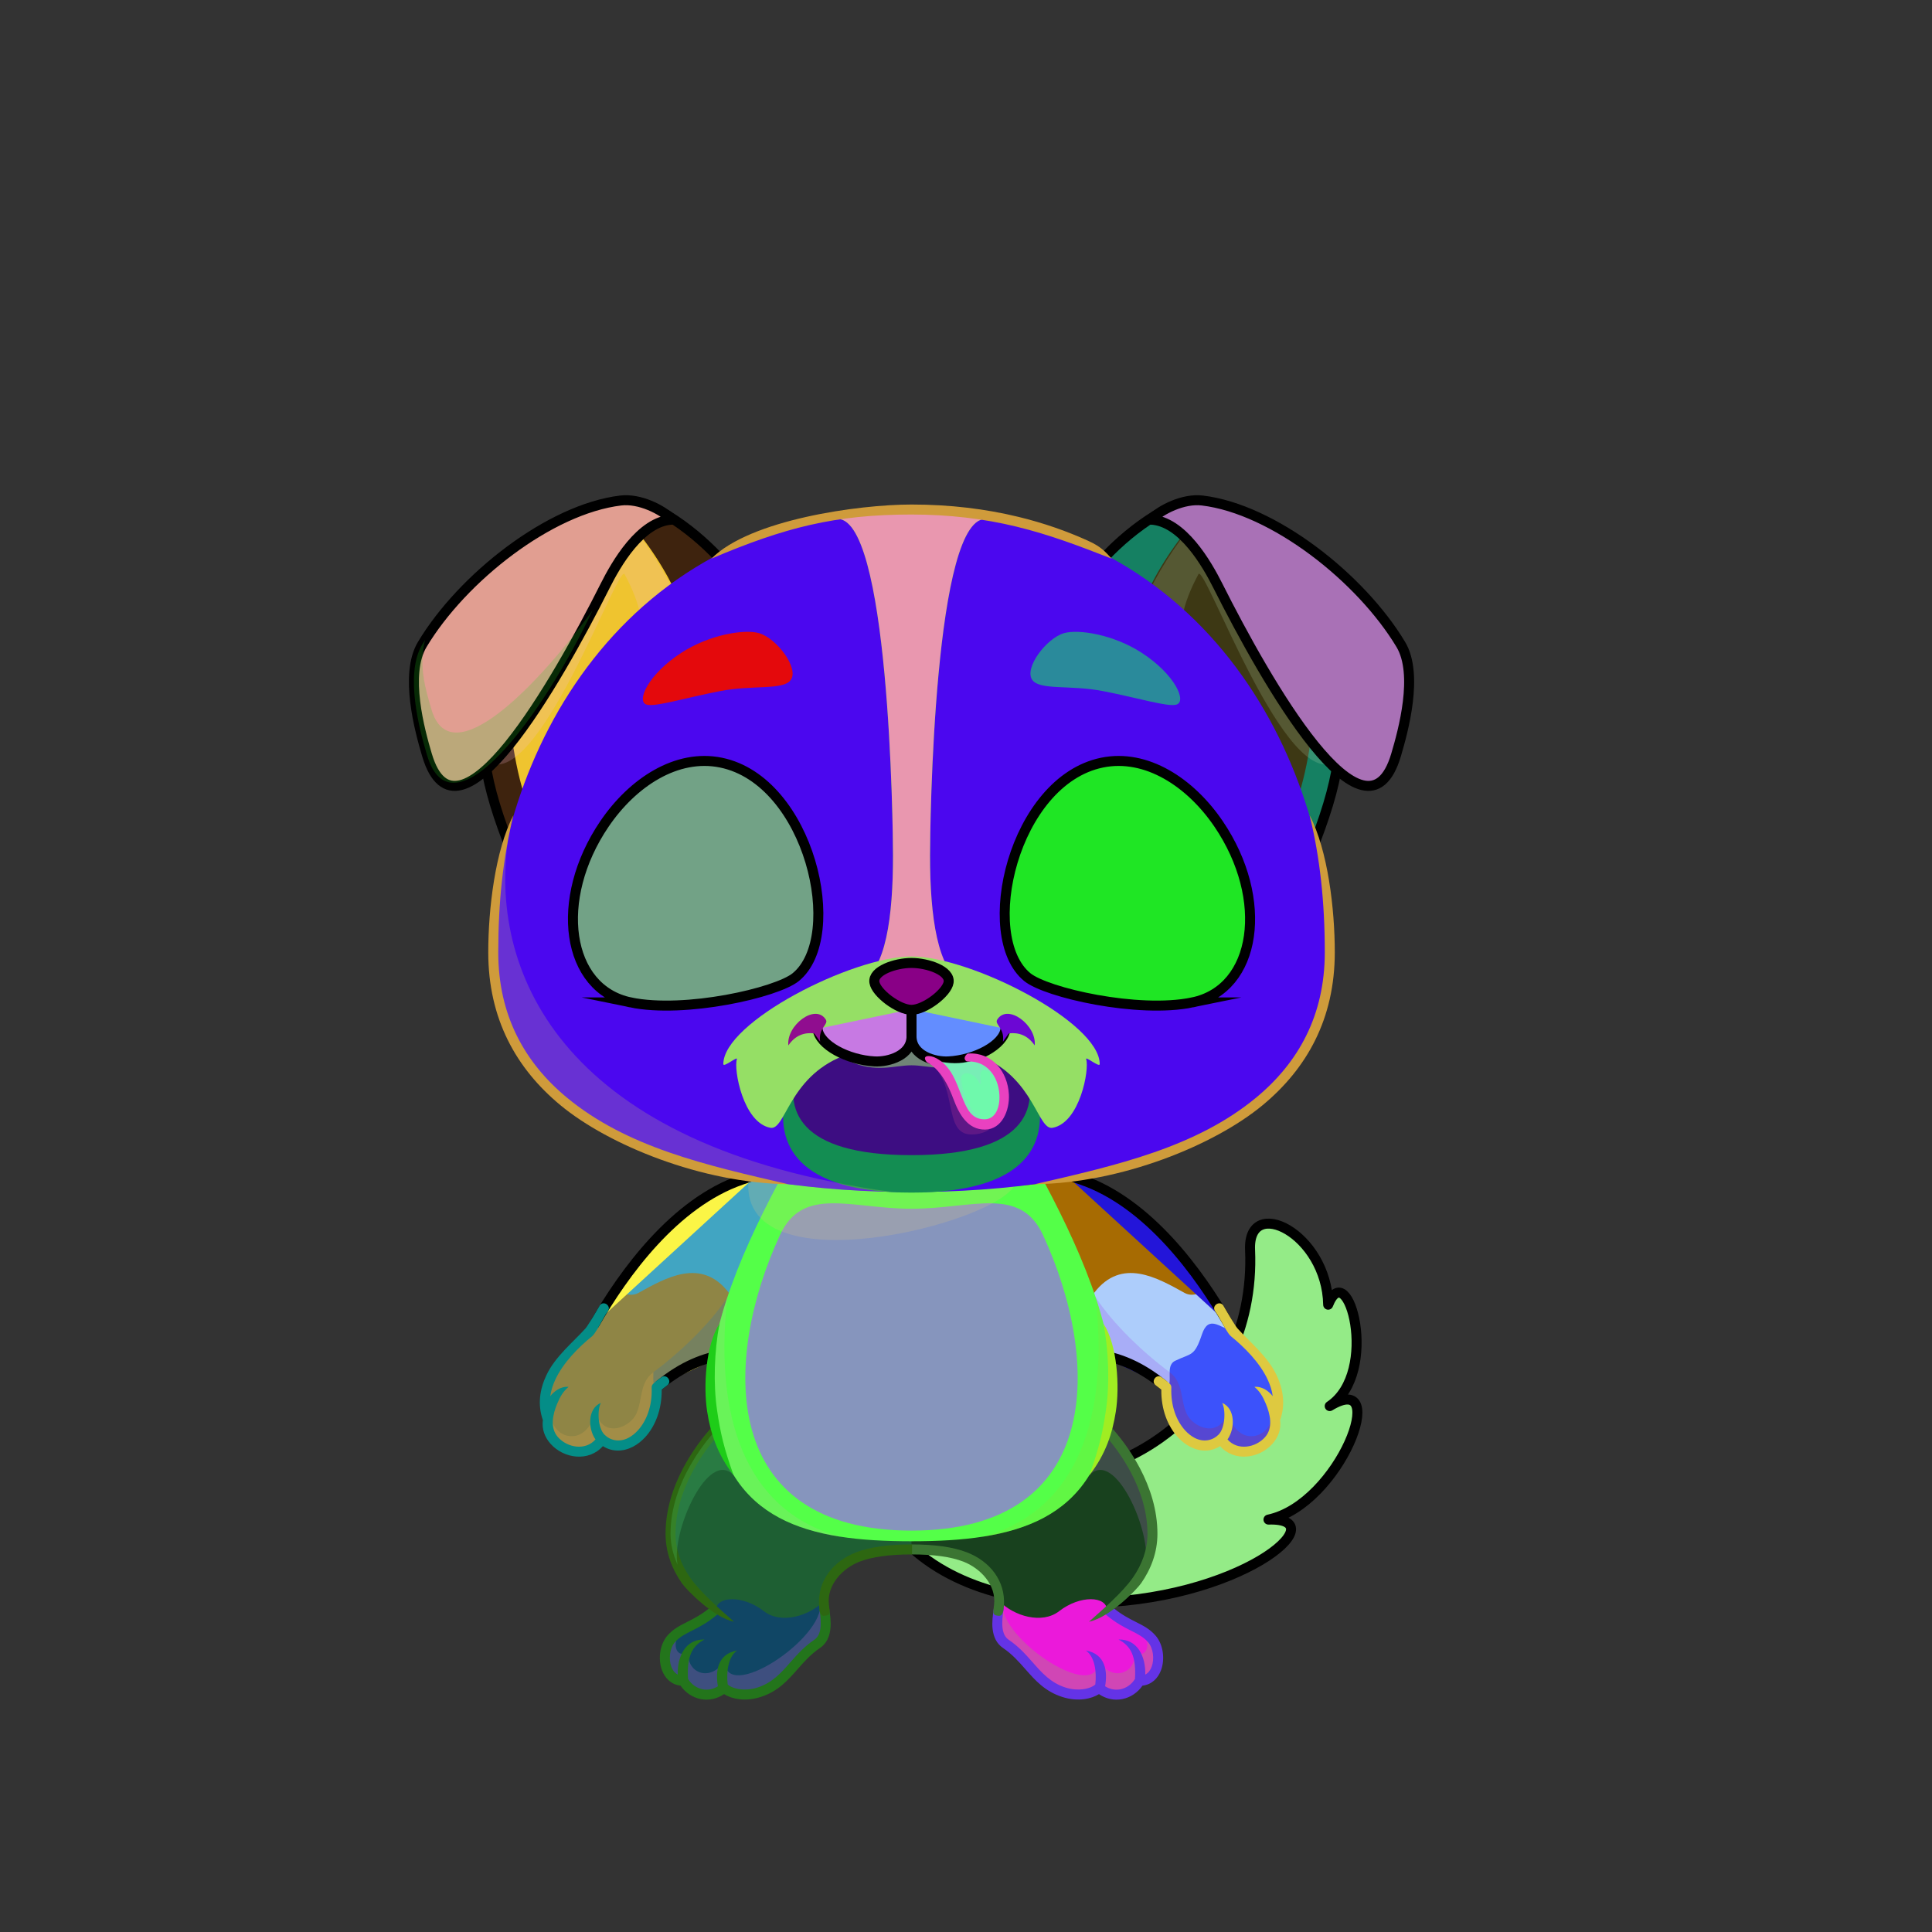 <?xml version="1.0" encoding="UTF-8"?><!DOCTYPE svg PUBLIC "-//W3C//DTD SVG 1.1//EN" "http://www.w3.org/Graphics/SVG/1.1/DTD/svg11.dtd"><!-- Creator: CorelDRAW 2018 (64-Bit) --><svg xmlns="http://www.w3.org/2000/svg" xmlns:xlink="http://www.w3.org/1999/xlink" xml:space="preserve" width="290mm" height="290mm" version="1.1" style="shape-rendering:geometricPrecision; text-rendering:geometricPrecision; image-rendering:optimizeQuality; fill-rule:evenodd; clip-rule:evenodd" viewBox="0 0 29000 29000">
 <rect x="0" y="0" width="29000" height="29000" fill="#333333" stroke="none"/>
 <defs>
  <style type="text/css">
   <![CDATA[
    .str4 {stroke:black;stroke-width:150;stroke-miterlimit:22.926}
    .str3 {stroke:black;stroke-width:150;stroke-linecap:round;stroke-linejoin:round;stroke-miterlimit:2.613}
    .str0 {stroke:black;stroke-width:150;stroke-linecap:round;stroke-linejoin:round;stroke-miterlimit:22.926}
    .str1 {stroke:black;stroke-width:150;stroke-linecap:round;stroke-linejoin:round;stroke-miterlimit:22.926}
    .str2 {stroke:black;stroke-width:150;stroke-linecap:round;stroke-linejoin:round;stroke-miterlimit:2.613}
    .fil3 {fill:none}
    .fil34 {fill:black}
    .fil29 {fill:white}
    .fil33 {fill:black;fill-rule:nonzero}
    .fil6 {fill:black;fill-rule:nonzero}
    .fil25 {fill:black;fill-opacity:0.2}
    .fil30 {fill:black;fill-opacity:0.2}
    .fil5 {fill:black;fill-opacity:0.2}
    .fil2 {fill:#3B0000;fill-opacity:0.2}
    .fil17 {fill:#541313;fill-opacity:0.2}
    .fil31 {fill:black;fill-opacity:0.502}
    .fil21 {fill:white;fill-opacity:0.502}
    .fil9 {fill:url(#id0)}
    .fil26 {fill:url(#id1)}
    .fil8 {fill:url(#id2)}
    .fil28 {fill:url(#id3)}
    .fil39 {fill:url(#id4)}
    .fil37 {fill:url(#id5)}
    .fil1 {fill:url(#id6)}
    .fil16 {fill:url(#id7)}
    .fil11 {fill:url(#id8)}
    .fil20 {fill:url(#id9)}
    .fil15 {fill:url(#id10)}
    .fil42 {fill:url(#id11)}
    .fil13 {fill:url(#id12)}
    .fil14 {fill:url(#id13)}
    .fil36 {fill:url(#id14)}
    .fil10 {fill:url(#id15)}
    .fil24 {fill:url(#id16)}
    .fil4 {fill:url(#id17)}
    .fil7 {fill:url(#id18)}
    .fil40 {fill:url(#id19)}
    .fil43 {fill:url(#id20)}
    .fil32 {fill:url(#id21)}
    .fil27 {fill:url(#id22)}
    .fil18 {fill:url(#id23)}
    .fil22 {fill:url(#id24)}
    .fil0 {fill:url(#id25)}
    .fil12 {fill:url(#id26)}
    .fil23 {fill:url(#id27)}
    .fil19 {fill:url(#id28)}
    .fil41 {fill:url(#id29)}
    .fil38 {fill:url(#id30)}
    .fil35 {fill:url(#id31)}
   ]]>
  </style>
  <linearGradient id="id0" gradientUnits="userSpaceOnUse" x1="11873.49" y1="21188.22" x2="11873.49" y2="24284.09">
   <stop offset="0" style="stop-opacity:1; stop-color:#E8AB66"/>
   <stop offset="0.502" style="stop-opacity:1; stop-color:#FFCC75"/>
   <stop offset="1" style="stop-opacity:1; stop-color:#FFD996"/>
  </linearGradient>
  <linearGradient id="id1" gradientUnits="userSpaceOnUse" x1="13682.26" y1="17892.76" x2="13682.26" y2="7648.1">
   <stop offset="0" style="stop-opacity:1; stop-color:#B87235"/>
   <stop offset="0.212" style="stop-opacity:1; stop-color:#F2B96C"/>
   <stop offset="0.502" style="stop-opacity:1; stop-color:#FFCC75"/>
   <stop offset="1" style="stop-opacity:1; stop-color:#FFEFBF"/>
  </linearGradient>
  <linearGradient id="id2" gradientUnits="userSpaceOnUse" xlink:href="#id0" x1="15486.11" y1="21188.22" x2="15486.11" y2="24284.09">
  </linearGradient>
  <linearGradient id="id3" gradientUnits="userSpaceOnUse" x1="13682.26" y1="7641.29" x2="13682.26" y2="14767.62">
   <stop offset="0" style="stop-opacity:1; stop-color:white"/>
   <stop offset="1" style="stop-opacity:1; stop-color:#FAF1E8"/>
  </linearGradient>
  <linearGradient id="id4" gradientUnits="userSpaceOnUse" x1="15080.82" y1="14062.02" x2="18472.2" y2="14062.02">
   <stop offset="0" style="stop-opacity:1; stop-color:#2BA818"/>
   <stop offset="0.502" style="stop-opacity:1; stop-color:#DAFF52"/>
   <stop offset="1" style="stop-opacity:1; stop-color:#2BA818"/>
  </linearGradient>
  <linearGradient id="id5" gradientUnits="userSpaceOnUse" x1="17001.16" y1="14349.55" x2="16610.65" y2="13040.18">
   <stop offset="0" style="stop-opacity:1; stop-color:black"/>
   <stop offset="1" style="stop-opacity:1; stop-color:#80441C"/>
  </linearGradient>
  <linearGradient id="id6" gradientUnits="userSpaceOnUse" xlink:href="#id3" x1="19370.62" y1="18366.86" x2="19370.61" y2="22141.51">
  </linearGradient>
  <linearGradient id="id7" gradientUnits="userSpaceOnUse" x1="13681.92" y1="22974.87" x2="13681.92" y2="18061.81">
   <stop offset="0" style="stop-opacity:1; stop-color:white"/>
   <stop offset="0.71" style="stop-opacity:1; stop-color:#EBE7E4"/>
   <stop offset="1" style="stop-opacity:1; stop-color:#E3BF98"/>
  </linearGradient>
  <linearGradient id="id8" gradientUnits="userSpaceOnUse" x1="19065.89" y1="19905.02" x2="15437.1" y2="20993.83">
   <stop offset="0" style="stop-opacity:1; stop-color:white"/>
   <stop offset="0.439" style="stop-opacity:1; stop-color:floralwhite"/>
   <stop offset="1" style="stop-opacity:1; stop-color:#E0AF7B"/>
  </linearGradient>
  <linearGradient id="id9" gradientUnits="userSpaceOnUse" x1="20616.48" y1="8158.43" x2="17806.7" y2="11146.77">
   <stop offset="0" style="stop-opacity:1; stop-color:#E8AB66"/>
   <stop offset="0.502" style="stop-opacity:1; stop-color:#FFD791"/>
   <stop offset="1" style="stop-opacity:1; stop-color:#FFF5D6"/>
  </linearGradient>
  <linearGradient id="id10" gradientUnits="userSpaceOnUse" x1="13681.92" y1="17759.14" x2="13681.92" y2="23134.87">
   <stop offset="0" style="stop-opacity:1; stop-color:#BD793A"/>
   <stop offset="0.161" style="stop-opacity:1; stop-color:#EFB56B"/>
   <stop offset="0.502" style="stop-opacity:1; stop-color:#FFCC75"/>
   <stop offset="1" style="stop-opacity:1; stop-color:#FFCC75"/>
  </linearGradient>
  <linearGradient id="id11" gradientUnits="userSpaceOnUse" xlink:href="#id4" x1="8892.32" y1="14062.02" x2="12283.7" y2="14062.02">
  </linearGradient>
  <linearGradient id="id12" gradientUnits="userSpaceOnUse" x1="11890.93" y1="18073.09" x2="9474.61" y2="20572.8">
   <stop offset="0" style="stop-opacity:1; stop-color:#C48241"/>
   <stop offset="0.29" style="stop-opacity:1; stop-color:#ECB169"/>
   <stop offset="0.612" style="stop-opacity:1; stop-color:#FFCC75"/>
   <stop offset="1" style="stop-opacity:1; stop-color:#FFEFBF"/>
  </linearGradient>
  <linearGradient id="id13" gradientUnits="userSpaceOnUse" xlink:href="#id8" x1="8298.63" y1="19905.02" x2="11927.42" y2="20993.83">
  </linearGradient>
  <linearGradient id="id14" gradientUnits="userSpaceOnUse" xlink:href="#id5" x1="9814.95" y1="12853.07" x2="11302.28" y2="14536.66">
  </linearGradient>
  <linearGradient id="id15" gradientUnits="userSpaceOnUse" xlink:href="#id12" x1="15473.59" y1="18073.09" x2="17889.91" y2="20572.8">
  </linearGradient>
  <linearGradient id="id16" gradientUnits="userSpaceOnUse" xlink:href="#id9" x1="9557.82" y1="8158.43" x2="6748.04" y2="11146.77">
  </linearGradient>
  <linearGradient id="id17" gradientUnits="userSpaceOnUse" x1="11556.78" y1="23782.1" x2="10811.16" y2="25407.79">
   <stop offset="0" style="stop-opacity:1; stop-color:white"/>
   <stop offset="0.439" style="stop-opacity:1; stop-color:floralwhite"/>
   <stop offset="1" style="stop-opacity:1; stop-color:#FFEEDB"/>
  </linearGradient>
  <linearGradient id="id18" gradientUnits="userSpaceOnUse" xlink:href="#id17" x1="16552.69" y1="23782.1" x2="15807.07" y2="25407.79">
  </linearGradient>
  <linearGradient id="id19" gradientUnits="userSpaceOnUse" x1="16371.39" y1="11801.59" x2="16584.95" y2="14424.56">
   <stop offset="0" style="stop-opacity:1; stop-color:#0F0800"/>
   <stop offset="0.502" style="stop-opacity:1; stop-color:#07183B"/>
   <stop offset="1" style="stop-opacity:1; stop-color:#008719"/>
  </linearGradient>
  <linearGradient id="id20" gradientUnits="userSpaceOnUse" xlink:href="#id19" x1="10779.57" y1="11801.59" x2="10993.13" y2="14424.56">
  </linearGradient>
  <linearGradient id="id21" gradientUnits="userSpaceOnUse" x1="14494.79" y1="16878.27" x2="14494.79" y2="15902.03">
   <stop offset="0" style="stop-opacity:1; stop-color:#FF9999"/>
   <stop offset="0.502" style="stop-opacity:1; stop-color:#FFADB2"/>
   <stop offset="1" style="stop-opacity:1; stop-color:#C24854"/>
  </linearGradient>
  <linearGradient id="id22" gradientUnits="userSpaceOnUse" xlink:href="#id7" x1="13682.25" y1="17339.22" x2="13682.25" y2="15302.26">
  </linearGradient>
  <linearGradient id="id23" gradientUnits="userSpaceOnUse" x1="19300.54" y1="13213.33" x2="16768.16" y2="8016.58">
   <stop offset="0" style="stop-opacity:1; stop-color:#E8AB66"/>
   <stop offset="1" style="stop-opacity:1; stop-color:#945C2B"/>
  </linearGradient>
  <linearGradient id="id24" gradientUnits="userSpaceOnUse" xlink:href="#id23" x1="8063.98" y1="13213.33" x2="10596.36" y2="8016.58">
  </linearGradient>
  <linearGradient id="id25" gradientUnits="userSpaceOnUse" x1="15085.87" y1="23728.46" x2="18613.03" y2="18649.77">
   <stop offset="0" style="stop-opacity:1; stop-color:#E8AB66"/>
   <stop offset="0.341" style="stop-opacity:1; stop-color:#FFCC75"/>
   <stop offset="1" style="stop-opacity:1; stop-color:#FFEFBF"/>
  </linearGradient>
  <linearGradient id="id26" gradientUnits="userSpaceOnUse" xlink:href="#id17" x1="17741" y1="20098.25" x2="18911.76" y2="21589.16">
  </linearGradient>
  <linearGradient id="id27" gradientUnits="userSpaceOnUse" x1="8071.3" y1="12709.32" x2="9719.01" y2="7734.34">
   <stop offset="0" style="stop-opacity:1; stop-color:#D1890C"/>
   <stop offset="1" style="stop-opacity:1; stop-color:#460000"/>
  </linearGradient>
  <linearGradient id="id28" gradientUnits="userSpaceOnUse" xlink:href="#id27" x1="19293.22" y1="12709.32" x2="17645.51" y2="7734.34">
  </linearGradient>
  <linearGradient id="id29" gradientUnits="userSpaceOnUse" x1="10918.01" y1="15002.05" x2="9772.93" y2="11579.67">
   <stop offset="0" style="stop-opacity:1; stop-color:#3CB11E"/>
   <stop offset="1" style="stop-opacity:1; stop-color:#1B0046"/>
  </linearGradient>
  <linearGradient id="id30" gradientUnits="userSpaceOnUse" xlink:href="#id29" x1="16446.51" y1="15002.05" x2="17591.59" y2="11579.67">
  </linearGradient>
  <linearGradient id="id31" gradientUnits="userSpaceOnUse" x1="13263.04" y1="14454.17" x2="13263.04" y2="15158.02">
   <stop offset="0" style="stop-opacity:1; stop-color:#545454"/>
   <stop offset="1" style="stop-opacity:1; stop-color:#2E2E2E"/>
  </linearGradient>
 </defs>
 <g id="Tail">
  <g id="_2531503374064">
   <path class="fil0" d="M14051.77 21971.35c2589.41,882.26 4815.89,-850.46 4712.25,-3209.04 -36.63,-833.61 1152.3,-249.03 1172.4,821.62 293.7,-746.77 780.44,1016.12 22.9,1521.87 930.63,-565.52 155.36,1476.22 -919.04,1703.76 1040.81,-34.18 -433.84,1249.31 -2793.61,1249.31 -1098.95,0 -2246.66,-309.75 -2899.22,-1202.05 -278.74,-73.45 299.97,-1003.64 704.32,-885.47z" style="fill:#85233c"/>
   <path class="fil1" d="M18424.05 20405.53c242.05,-485.69 366.29,-1044.2 339.97,-1643.22 -36.63,-833.61 1152.3,-249.03 1172.4,821.62 431.28,-741.48 589.06,1182.42 85.52,1540 649.34,-395.66 259.07,572.74 -22.05,1017.58 -25.06,-227.4 97.43,-464.69 39.68,-489.22 -57.76,-24.54 -440.21,635.59 -442.85,280.44 -2.64,-355.15 123.38,-738.38 60.6,-683.7 -62.78,54.68 -232.89,436.92 -183.06,-121.24 49.83,-558.16 -382.33,241.8 -565.5,513.77 -183.17,272.03 -128.03,-409.63 -168.47,-612.52 -40.44,-202.89 -248.69,-35.81 -371.63,100.23 -15.47,-241.19 31.07,-408.39 55.39,-723.74z" style="fill:#300892"/>
   <path class="fil2" d="M14051.77 21971.35c1208.1,411.62 2155.95,358.06 3006.27,-166.73 428.76,312.05 547.54,879.26 564.99,1082.3 69.98,814.02 1078.31,306.68 1274.9,178.45 171.24,-111.69 -513.84,-213.49 -582.61,-372.23 965.81,-204.54 2079.27,-1396.56 1945.25,-1682.09 398.11,83.35 -301.64,1603.96 -1220.29,1798.51 1040.81,-34.18 -433.84,1249.31 -2793.61,1249.31 -1098.95,0 -2246.66,-309.75 -2899.22,-1202.05 -278.74,-73.45 299.97,-1003.64 704.32,-885.47z" style="fill:#176dc8"/>
   <path class="fil3 str0" d="M14051.77 21971.35c2589.41,882.26 4815.89,-850.46 4712.25,-3209.04 -36.63,-833.61 1152.3,-249.03 1172.4,821.62 293.7,-746.77 780.44,1016.12 22.9,1521.87 930.63,-565.52 155.36,1476.22 -919.04,1703.76 1040.81,-34.18 -433.84,1249.31 -2793.61,1249.31 -1098.95,0 -2246.66,-309.75 -2899.22,-1202.05 -278.74,-73.45 299.97,-1003.64 704.32,-885.47z" style="fill:#94eb87"/>
  </g>
 </g>
 <g id="Feet">
  <g id="_2531503371184">
   <path class="fil4" d="M10257.28 25229.69c123.56,214.04 403.48,285.33 610.7,105.88 70.65,70.23 276.52,145.76 526.32,65.76 409.3,-131.09 507.45,-461.77 850.73,-710.04 220.49,-159.47 124.1,-477.15 113.63,-668.35 -363.68,340.29 -782.66,-165.21 -1075.55,-247.93 -373.84,-101.68 -736.94,157.82 -534.63,412.54 -198.78,95.76 -519.95,237.68 -672.68,411.38 -168.78,191.96 -120.75,630.76 181.48,630.76z" style="fill:#104665"/>
   <path class="fil5" d="M10257.28 25229.69c123.56,214.04 403.48,285.33 610.7,105.88 70.65,70.23 276.52,145.76 526.32,65.76 409.3,-131.09 517.48,-492.65 871.1,-725.96 156.13,-103.02 135.21,-387.74 102.98,-573.56 -17.85,-13.98 -36.32,-26.67 -55.45,-37.83 59.89,533.31 -1444.97,1527.91 -1433.56,860.23 -213.34,341.57 -595.64,186.16 -544.41,-150.27 -126.71,133.91 -271.29,-14.39 -142.78,-274 -182.48,62.12 -215.54,288.03 -209.67,440.56 17.28,153.49 106.7,289.19 274.77,289.19z" style="fill:#f576ea"/>
   <path class="fil6" d="M10660.35 24128.28c31.71,-26.53 78.94,-22.34 105.47,9.37 26.53,31.71 22.34,78.94 -9.37,105.47 -143.13,119.49 -265.97,181.45 -373.06,235.47 -99.11,49.99 -183.3,92.46 -251.34,169.85 -80.91,92.01 -97.3,255.88 -55.21,369.54 18.07,48.79 48.88,94.04 96.26,117.9 -7.55,-268.78 114.77,-534.12 402.24,-526.25 -186.74,95.17 -268.32,253.8 -247.69,592.25 49.04,79.15 127.69,137.43 219.87,155.2 79.73,15.37 160.2,-1.74 228.24,-45.5 -38.29,-218.05 -10.29,-483.64 289.14,-537.54 -139.24,98.32 -162.69,330.02 -141.92,510.69 31.45,29.61 97.92,60.43 188.69,71.77 74.89,9.35 163.69,4.41 259.78,-26.36 221.4,-70.9 352.35,-219.57 489.63,-375.44 103.47,-117.46 210.28,-238.74 362.43,-341.44 56.89,-38.4 82.67,-102.53 91.71,-176.23 10.43,-85.02 0.14,-183.4 -13.84,-274.46 -14.63,-97.52 130.16,-118.86 144.78,-21.39 15.59,101.48 30.44,211.56 17.88,314.01 -13.96,113.78 -57.62,215.39 -156.75,282.29 -136.05,91.83 -236.45,205.83 -333.71,316.24 -151.08,171.53 -295.19,335.14 -556.43,418.8 -119.65,38.32 -230.28,44.46 -323.64,32.8 -92.59,-11.56 -170.46,-41.41 -225.37,-75.73 -103.09,69.99 -225.69,98.3 -348.74,74.57 -124.29,-23.96 -233.03,-98.13 -304.52,-201.86 -136.16,-15.63 -232.21,-107.3 -278.66,-232.76 -61.19,-165.25 -34.13,-386.54 83.33,-520.12 86.71,-98.62 183.05,-147.23 296.46,-204.43 99.73,-50.31 214.13,-108.01 344.34,-216.71z" style="fill:#23751b"/>
  </g>
  <g id="_2531503371280">
   <path class="fil7" d="M17106.56 25229.69c-123.56,214.04 -403.48,285.33 -610.7,105.88 -70.65,70.23 -276.52,145.76 -526.32,65.76 -409.3,-131.09 -507.45,-461.77 -850.73,-710.04 -220.49,-159.47 -124.1,-477.15 -113.63,-668.35 363.68,340.29 782.66,-165.21 1075.55,-247.93 373.84,-101.68 736.94,157.82 534.63,412.54 198.78,95.76 519.95,237.68 672.68,411.38 168.78,191.96 120.75,630.76 -181.48,630.76z" style="fill:#eb19da"/>
   <path class="fil5" d="M17106.56 25229.69c-123.56,214.04 -403.48,285.33 -610.7,105.88 -70.65,70.23 -276.52,145.76 -526.32,65.76 -409.3,-131.09 -517.48,-492.65 -871.1,-725.96 -156.13,-103.02 -135.21,-387.74 -102.98,-573.56 17.85,-13.98 36.32,-26.67 55.45,-37.83 -59.89,533.31 1444.97,1527.91 1433.56,860.23 213.34,341.57 595.64,186.16 544.41,-150.27 126.71,133.91 271.29,-14.39 142.78,-274 182.48,62.12 215.54,288.03 209.67,440.56 -17.28,153.49 -106.7,289.19 -274.77,289.19z" style="fill:#64fa26"/>
   <path class="fil6" d="M16703.49 24128.28c-31.71,-26.53 -78.94,-22.34 -105.47,9.37 -26.53,31.71 -22.34,78.94 9.37,105.47 143.13,119.49 265.97,181.45 373.06,235.47 99.11,49.99 183.3,92.46 251.34,169.85 80.91,92.01 97.3,255.88 55.21,369.54 -18.07,48.79 -48.88,94.04 -96.26,117.9 7.55,-268.78 -114.77,-534.12 -402.24,-526.25 186.74,95.17 268.32,253.8 247.69,592.25 -49.04,79.15 -127.69,137.43 -219.87,155.2 -79.73,15.37 -160.2,-1.74 -228.24,-45.5 38.29,-218.05 10.29,-483.64 -289.14,-537.54 139.24,98.32 162.69,330.02 141.92,510.69 -31.45,29.61 -97.92,60.43 -188.69,71.77 -74.89,9.35 -163.69,4.41 -259.78,-26.36 -221.4,-70.9 -352.35,-219.57 -489.63,-375.44 -103.47,-117.46 -210.28,-238.74 -362.43,-341.44 -56.89,-38.4 -82.67,-102.53 -91.71,-176.23 -10.43,-85.02 -0.14,-183.4 13.84,-274.46 14.63,-97.52 -130.16,-118.86 -144.78,-21.39 -15.59,101.48 -30.44,211.56 -17.88,314.01 13.96,113.78 57.62,215.39 156.75,282.29 136.05,91.83 236.45,205.83 333.71,316.24 151.08,171.53 295.19,335.14 556.43,418.8 119.65,38.32 230.28,44.46 323.64,32.8 92.59,-11.56 170.46,-41.41 225.37,-75.73 103.09,69.99 225.69,98.3 348.74,74.57 124.29,-23.96 233.03,-98.13 304.52,-201.86 136.16,-15.63 232.21,-107.3 278.66,-232.76 61.19,-165.25 34.13,-386.54 -83.33,-520.12 -86.71,-98.62 -183.05,-147.23 -296.46,-204.43 -99.73,-50.31 -214.13,-108.01 -344.34,-216.71z" style="fill:#6433e6"/>
  </g>
 </g>
 <g id="Legs">
  <g id="_2531503366704">
   <g>
    <path class="fil8" d="M13673.45 23259.3c427.66,0 1385.48,182.49 1329.83,776.1 214.87,221.86 637.04,349.26 895.5,148.38 312.37,-242.78 712.13,-231.34 719.72,-12.18 370.09,-264.31 678.95,-700.61 680.26,-1145.2 2.54,-860.67 -666.02,-1598.77 -968.73,-1838.18 -621.48,859.57 -1478.86,1269.07 -2656.58,1328.08l0 743z" style="fill:#18411e"/>
    <path class="fil5" d="M17191.61 23490.47c67.26,-148.73 106.68,-305.87 107.15,-464.07 2.29,-775.52 -540.27,-1451.46 -869.11,-1752.78l-157.05 727.06c26.43,47.89 52.85,95.78 79.28,143.67 387.48,-413.26 946.79,878.84 839.73,1346.12z" style="fill:#d480eb"/>
    <path class="fil6" d="M14989.65 24253.86c61.92,5.19 73.8,-65.98 79.72,-153.93 25.16,-373.81 -215.49,-667.86 -556.85,-799.14 -207.63,-79.84 -477.91,-118.36 -830.6,-118.36l0 150c335.21,0 588.14,35.09 777.28,107.82 256.38,98.59 499.48,352.07 461.75,649.36 -8.67,68.26 -9.75,89.53 -10.95,105.24 -3.7,48.36 43.74,56 79.65,59.01zm1295.98 -3005.54c175.81,139.56 477.15,451.15 691.77,858.41 143.68,272.62 247.63,587.31 246.65,919.67 -0.71,244.76 -86.82,463.8 -217.71,652.31 -154.83,222.98 -454.47,481.51 -660.16,663.76 305.46,-60.86 713.14,-477.32 783.2,-578.22 146.74,-211.34 243.27,-458.73 244.09,-737.85 1.07,-359.93 -110.06,-697.96 -263.65,-989.39 -226.43,-429.66 -547.13,-759.98 -733.5,-907.38l-46.29 58.59 -44.38 60.1 -0.02 0z" style="fill:#3b7532"/>
   </g>
   <g>
    <path class="fil9" d="M13681.92 23259.3c-427.66,0 -1377.01,182.49 -1321.36,776.1 -214.87,221.86 -637.04,349.26 -895.5,148.38 -312.37,-242.78 -712.13,-231.34 -719.72,-12.18 -370.09,-264.31 -678.95,-700.61 -680.26,-1145.2 -2.54,-860.67 666.02,-1598.77 968.73,-1838.18 621.48,859.57 1470.39,1269.07 2648.11,1328.08l0 743z" style="fill:#1e5f33"/>
    <path class="fil6" d="M12374.19 24253.86c-61.92,5.19 -73.8,-65.98 -79.72,-153.93 -25.16,-373.81 215.49,-667.86 556.85,-799.14 207.63,-79.84 486.38,-118.36 839.07,-118.36l0 150c-335.21,0 -596.61,35.09 -785.75,107.82 -256.38,98.59 -499.48,352.07 -461.75,649.36 8.67,68.26 9.75,89.53 10.95,105.24 3.7,48.36 -43.74,56 -79.65,59.01zm-1295.98 -3005.54c-175.81,139.56 -477.15,451.15 -691.77,858.41 -143.68,272.62 -247.63,587.31 -246.65,919.67 0.71,244.76 86.82,463.8 217.71,652.31 154.83,222.98 454.47,481.51 660.16,663.76 -305.46,-60.86 -713.14,-477.32 -783.2,-578.22 -146.74,-211.34 -243.27,-458.73 -244.09,-737.85 -1.07,-359.93 110.06,-697.96 263.65,-989.39 226.43,-429.66 547.13,-759.98 733.5,-907.38l46.29 58.59 44.38 60.1 0.02 0z" style="fill:#2d6711"/>
    <path class="fil5" d="M10172.23 23490.47c-67.26,-148.73 -106.68,-305.87 -107.15,-464.07 -2.29,-775.52 540.27,-1451.46 869.11,-1752.78l157.05 727.06c-26.43,47.89 -52.85,95.78 -79.28,143.67 -387.48,-413.26 -946.79,878.84 -839.73,1346.12z" style="fill:#56eb85"/>
   </g>
  </g>
 </g>
 <g id="Body">
  <animateTransform type="translate" values="0;0 200;0;0 200;0;0 200;0;0 200;0" dur="10" repeatCount="indefinite" additive="sum" attributeName="transform"/>
  <g id="_2531503419568">
   <g>
    <path class="fil10" d="M16231.88 17708.66c1006.56,345.42 1818.61,1401.79 2256.58,2165.43 288.88,503.69 -636.05,1265.03 -911.19,1013.52 -627.05,-573.17 -1208.37,-619.78 -1688.45,-542.15 -741.88,119.97 -1352.69,-1920.87 -930.81,-2545.29 421.91,-21.63 933.51,-40.49 1273.87,-91.51z" style="fill:#a76b02"/>
    <path class="fil11" d="M18161.02 19359.33c129.58,185.63 199.37,421.99 343.23,546.98 15.54,33.49 25.96,67.98 32.04,103.07 362.47,292.63 799.82,779.92 602.48,1299.8 74.91,395.89 -555.76,689.85 -809.26,292.5 -321.68,293.49 -859.01,-93.72 -828,-765.31 3.83,-1.75 7.39,-3.7 10.74,-5.82 -602.45,-519.09 -1160.49,-560.06 -1624.11,-485.09 -207.93,33.62 -405.54,-102.54 -573.03,-329.63 167.89,-146.85 756.22,-150.84 1108.25,-609.83 413.34,-538.93 948.47,-224.86 1358.39,1.21 135.62,74.8 273.63,-26.03 379.27,-47.88z" style="fill:#adcdfb"/>
    <path class="fil5" d="M17512.64 20830.3c-602.27,-518.8 -1160.28,-559.8 -1623.82,-484.84 -171.07,27.66 -335.13,-59.69 -481.2,-217.95 -325.13,-471.76 752.73,-1097.7 1038.62,-655.88 261.31,403.84 734.1,847.76 1111.39,1126.01 -1.79,93.3 16.27,193.39 -44.96,232.66l0 -0.01 -0.03 0.01z" style="fill:#9831e7"/>
    <path class="fil3 str1" d="M16477.63 20332.96c306.44,41.92 637.86,170.24 984.56,454.85m979.1 -912.51c-437.95,-763.63 -1202.86,-1821.23 -2209.41,-2166.64 -90.05,-30.9 -171.83,-58.83 -246.03,-84.05" style="fill:#2315d9"/>
   </g>
   <path class="fil12" d="M17500.83 20836.37c-31.01,671.59 506.32,1058.8 828,765.31 253.5,397.35 884.17,103.39 809.26,-292.5 203.13,-535.14 -266.24,-1035.76 -634.19,-1325.08 -198.11,-64.5 -364.18,-247.68 -461.85,44.06 -113.97,340.43 -156.85,278.81 -402.23,397.75 -163.53,79.26 -10.67,351.89 -138.99,410.46z" style="fill:#3c52fb"/>
   <path class="fil5" d="M17500.83 20836.37c-31.01,671.59 506.32,1058.8 828,765.31 341.06,429.25 911,23.85 753.65,-292.7 -65.31,297.19 -520.59,407.83 -657.17,-118.23 -113.25,412.02 -522.03,237.66 -614.7,26.73 -95.14,-216.58 -44.81,-462.8 -253.66,-619.84 -1.8,93.31 16.28,193.4 -44.96,232.65l-0.16 0.1 -0.17 0.11c-1.48,0.93 -2.97,1.82 -4.53,2.69l-0.17 0.1 -0.18 0.09 -0.14 0.09 -0.03 0.01 -0.18 0.1 -0.17 0.09 -0.18 0.09c-1.69,0.92 -3.44,1.79 -5.25,2.61z" style="fill:#c11a2e"/>
   <path class="fil6" d="M17436.91 20673.48c-79.39,-58.19 -167.86,62.52 -88.48,120.7 28.24,20.69 56.25,42.36 83.3,64.61 -3.93,302.02 99.68,551.64 246.17,712.18 55.54,60.86 117.82,109.47 183.4,143.86 145.9,76.49 311.53,82.65 453.24,-7.98 209.57,238.5 583.03,191.12 784.7,-34.27 86.01,-96.11 134.73,-220.26 115.83,-356.13 82.54,-234.31 46.25,-463.42 -52.44,-673.52 -132.46,-282 -402.86,-497.73 -588.08,-703.58 -33.5,-37.22 -180.19,-286.69 -214.16,-345.48 -58.56,-79 -178.69,10.05 -120.12,89.06 35.43,47.77 75.16,120.11 111.48,186.29 6.41,11.67 81.45,153.11 123.81,187.52 201.58,163.8 430.96,392.41 551.71,649.47 38.04,80.97 65.19,164.94 76.97,250.68 -53.73,-69.19 -156.09,-151.42 -275.06,-139.39 80.64,67.61 125.53,143.46 171.18,252.76 65.8,157.59 113.11,362.41 -12.44,502.72 -141.93,158.63 -411.75,205.47 -562.48,33.5 115.64,-164.64 117.79,-464.48 -80.37,-548.33 54.53,102.27 47.95,374.07 -54.76,476.76 -86.33,86.32 -222.41,119.56 -359.87,47.5 -49.57,-25.99 -97.71,-63.9 -141.8,-112.22 -128.18,-140.48 -217.35,-364.86 -206.61,-639.48 1.55,-21.67 -6.3,-43.83 -23.35,-59.87 -36.49,-34.26 -81.32,-67.73 -121.77,-97.36z" style="fill:#dec940"/>
   <g>
    <path class="fil13" d="M11132.64 17708.66c-1006.56,345.42 -1818.61,1401.79 -2256.58,2165.43 -288.88,503.69 636.05,1265.03 911.19,1013.52 627.05,-573.17 1208.37,-619.78 1688.45,-542.15 741.88,119.97 1352.69,-1920.87 930.81,-2545.29 -421.91,-21.63 -933.51,-40.49 -1273.87,-91.51z" style="fill:#41a5c2"/>
    <path class="fil14" d="M9203.5 19359.33c-129.58,185.63 -199.37,421.99 -343.23,546.98 -15.54,33.49 -25.96,67.98 -32.04,103.07 -362.47,292.63 -799.82,779.92 -602.48,1299.8 -74.91,395.89 555.76,689.85 809.26,292.5 321.68,293.49 859.01,-93.72 828,-765.31 -3.83,-1.75 -7.39,-3.7 -10.74,-5.82 602.45,-519.09 1160.49,-560.06 1624.11,-485.09 207.93,33.62 405.54,-102.54 573.03,-329.63 -167.89,-146.85 -756.22,-150.84 -1108.25,-609.83 -413.34,-538.93 -948.47,-224.86 -1358.39,1.21 -135.62,74.8 -273.63,-26.03 -379.27,-47.88z" style="fill:#8f8545"/>
    <path class="fil5" d="M9851.88 20830.3c602.27,-518.8 1160.28,-559.8 1623.82,-484.84 171.07,27.66 335.13,-59.69 481.2,-217.95 325.13,-471.76 -752.73,-1097.7 -1038.62,-655.88 -261.31,403.84 -734.1,847.76 -1111.39,1126.01 1.79,93.3 -16.27,193.39 44.96,232.66l0 -0.01 0.03 0.01z" style="fill:#1675c9"/>
    <path class="fil3 str1" d="M10886.89 20332.96c-306.44,41.92 -637.86,170.24 -984.56,454.85m-979.1 -912.51c437.95,-763.63 1202.86,-1821.23 2209.41,-2166.64 90.05,-30.9 171.83,-58.83 246.03,-84.05" style="fill:#fbf546"/>
   </g>
   <path class="fil5" d="M9863.01 20836.37c31.01,671.59 -506.32,1058.8 -828,765.31 -341.06,429.25 -911,23.85 -753.65,-292.7 65.31,297.19 520.59,407.83 657.17,-118.23 113.25,412.02 522.03,237.66 614.7,26.73 95.14,-216.58 44.81,-462.8 253.66,-619.84 1.8,93.31 -16.28,193.4 44.96,232.65l0.16 0.1 0.17 0.11c1.48,0.93 2.97,1.82 4.53,2.69l0.17 0.1 0.18 0.09 0.14 0.09 0.03 0.01 0.18 0.1 0.17 0.09 0.18 0.09c1.69,0.92 3.44,1.79 5.25,2.61z" style="fill:#f3b052"/>
   <path class="fil6" d="M9926.93 20673.48c79.39,-58.19 167.86,62.52 88.48,120.7 -28.24,20.69 -56.25,42.36 -83.3,64.61 3.93,302.02 -99.68,551.64 -246.17,712.18 -55.54,60.86 -117.82,109.47 -183.4,143.86 -145.9,76.49 -311.53,82.65 -453.24,-7.98 -209.57,238.5 -583.03,191.12 -784.7,-34.27 -86.01,-96.11 -134.73,-220.26 -115.83,-356.13 -82.54,-234.31 -46.25,-463.42 52.44,-673.52 132.46,-282 402.86,-497.73 588.08,-703.58 33.5,-37.22 180.19,-286.69 214.16,-345.48 58.56,-79 178.69,10.05 120.12,89.06 -35.43,47.77 -75.16,120.11 -111.48,186.29 -6.41,11.67 -81.45,153.11 -123.81,187.52 -201.58,163.8 -430.96,392.41 -551.71,649.47 -38.04,80.97 -65.19,164.94 -76.97,250.68 53.73,-69.19 156.09,-151.42 275.06,-139.39 -80.64,67.61 -125.53,143.46 -171.18,252.76 -65.8,157.59 -113.11,362.41 12.44,502.72 141.93,158.63 411.75,205.47 562.48,33.5 -115.64,-164.64 -117.79,-464.48 80.37,-548.33 -54.53,102.27 -47.95,374.07 54.76,476.76 86.33,86.32 222.41,119.56 359.87,47.5 49.57,-25.99 97.71,-63.9 141.8,-112.22 128.18,-140.48 217.35,-364.86 206.61,-639.48 -1.55,-21.67 6.3,-43.83 23.35,-59.87 36.49,-34.26 81.32,-67.73 121.77,-97.36z" style="fill:#048d87"/>
   <path class="fil15" d="M13681.92 23134.87c-1547.89,0 -2751.5,-290.59 -2992.7,-1955.85 -146.87,-1014.04 390.42,-2286.86 991,-3419.88 634.24,80.29 1289.28,83.58 2002.04,102.63 712.76,-19.05 1367.12,-22.34 2001.36,-102.63 600.58,1133.02 1137.87,2405.84 991,3419.88 -241.2,1665.26 -1444.81,1955.85 -2992.7,1955.85z" style="fill:#54ff48"/>
   <path class="fil16" d="M13681.92 18143.76c-910.76,0 -1629.68,-349.36 -1974.1,394.61 -874.88,1889.8 -905.44,4436.5 1974.1,4436.5 2879.54,0 2848.98,-2546.7 1974.1,-4436.5 -344.42,-743.97 -1063.34,-394.61 -1974.1,-394.61z" style="fill:#8695bd"/>
   <path class="fil5" d="M12620.51 23067.29c-1015.93,-155.83 -1748.88,-628.88 -1931.29,-1888.27 -75.17,-519 28.96,-1105.79 228.98,-1706.93 -223.57,2000.42 401.77,3257.02 1702.31,3595.2z" style="fill:#bfc79f"/>
   <path class="fil6" d="M11011.96 22144.35c-249.8,-320.87 -347.52,-640.99 -396.86,-954.78 -59.27,-376.93 -23.8,-997.6 184.1,-1319.31 -78.5,420.39 -93.5,905.22 -35.86,1298.21 50,340.9 103.32,571.56 248.62,975.88z" style="fill:#1ecd18"/>
   <path class="fil5" d="M14743.33 23067.29c1015.93,-155.83 1748.88,-628.88 1931.29,-1888.27 75.17,-519 -28.96,-1105.79 -228.98,-1706.93 223.57,2000.42 -401.77,3257.02 -1702.31,3595.2z" style="fill:#97db33"/>
   <path class="fil6" d="M16351.92 22144.35c249.8,-320.87 347.52,-640.99 396.86,-954.78 59.27,-376.93 23.8,-997.6 -184.1,-1319.31 78.5,420.39 93.5,905.22 35.86,1298.21 -50,340.9 -103.32,571.56 -248.62,975.88z" style="fill:#a0ed22"/>
   <path class="fil17" d="M15240.62 17765.08c-201.32,588.92 -4213.69,1615.21 -4001.19,-93 818.59,45.62 3304.18,-49.24 4001.19,93z" style="fill:#e8c87e"/>
  </g>
 </g>
 <g id="Head">
  <animateTransform type="translate" values="0;0 200;0;0 200;0;0 200;0;0 200;0" dur="10" repeatCount="indefinite" additive="sum" attributeName="transform"/>
  <g id="_2531503405808">
   <g>
    <path class="fil18 str2" d="M19532.53 13100.28c152.29,-229.01 179.84,-320.87 210.12,-467.46 410.4,-1075.66 433.5,-1597.82 363.49,-2906.66 -21.32,-398.69 -693.37,-622.19 -965.62,-1022.92 -636.97,-937.54 -1556.55,-1115.42 -1800.95,-963.9 -573.71,355.7 -1012.81,858.94 -1321.4,1354.66 -141.7,227.64 -255.88,453.71 -342.95,663.18 1158.22,968.57 2699.08,2374.54 3857.31,3343.1z" style="fill:#158062"/>
    <path class="fil19" d="M16897.08 10015.06c52.69,-721.51 500.57,-1665.66 1209.67,-2384.54 408.34,-413.99 181.26,242.47 1049.36,844.14 780.24,185.6 551.56,-356.41 589.79,457.2 61.39,1305.91 -2.86,2902.89 -604.09,3758.04 -526.16,-774.35 -908.56,-2010.8 -2244.73,-2674.84z" style="fill:#3d3814"/>
    <path class="fil5" d="M16897.08 10015.06c49.37,-676.22 514.64,-1614.33 1166.72,-2334.46 589.13,-650.6 2229.38,3587.05 1999.13,3744.01 -751.22,512.05 -1979.26,-2980.32 -2073.65,-2805.97 -482.77,891.63 -350.13,1580.89 658.49,2593.24 -446.37,-165.58 -1156.13,-901.34 -1750.69,-1196.82z" style="fill:#b5dbb3"/>
    <path class="fil20" d="M17271.54 7799.74c476.86,19.69 847.01,670.73 1009.35,993.63 732.38,1456.58 2220.32,4066.66 2674.38,2539.51 108.25,-364.09 340.31,-1211.08 70.91,-1659.74 -600.62,-1000.25 -1912.14,-2032.26 -2979.29,-2160.27 -282.5,-33.89 -615.35,133.03 -775.35,286.87z" style="fill:#e7d9fd"/>
    <path class="fil21" d="M20656.31 11773.11c122.15,-51.28 224.51,-189.85 298.96,-440.23 108.25,-364.09 340.31,-1211.08 70.91,-1659.74 -600.62,-1000.25 -1912.16,-2032.28 -2979.29,-2160.27 -145.13,-17.4 -307.97,26 -460.12,92.76 154.34,-9.12 289.75,-9.26 373.63,0.8 1067.14,127.94 2126.52,1219.95 2727.11,2220.17 269.37,448.61 196.49,1307.9 88.26,1671.95 -33.96,114.24 -74.12,204.71 -119.46,274.56z" style="fill:#b23ec8"/>
    <path class="fil3 str0" d="M17271.54 7799.74c476.86,19.69 847.01,670.73 1009.35,993.63 732.38,1456.58 2220.32,4066.66 2674.38,2539.51 108.25,-364.09 340.31,-1211.08 70.91,-1659.74 -600.62,-1000.25 -1912.14,-2032.26 -2979.29,-2160.27 -282.5,-33.89 -615.35,133.03 -775.35,286.87z" style="fill:#a971b6"/>
   </g>
   <g>
    <path class="fil22 str2" d="M7831.99 13100.28c-152.29,-229.01 -179.84,-320.87 -210.12,-467.46 -410.4,-1075.66 -433.5,-1597.82 -363.49,-2906.66 21.32,-398.69 693.37,-622.19 965.62,-1022.92 636.97,-937.54 1556.55,-1115.42 1800.95,-963.9 573.71,355.7 1012.81,858.94 1321.4,1354.66 141.7,227.64 255.88,453.71 342.95,663.18 -1158.22,968.57 -2699.08,2374.54 -3857.31,3343.1z" style="fill:#3e230e"/>
    <path class="fil23" d="M10467.44 10015.06c-52.69,-721.51 -500.58,-1665.66 -1209.68,-2384.55 -408.34,-413.98 -181.25,242.48 -1049.35,844.15 -780.24,185.6 -551.56,-356.41 -589.79,457.2 -61.39,1305.91 2.86,2902.89 604.09,3758.04 526.16,-774.35 908.56,-2010.8 2244.73,-2674.84z" style="fill:#efc42f"/>
    <path class="fil5" d="M10467.44 10015.06c-49.37,-676.22 -514.64,-1614.33 -1166.72,-2334.46 -589.13,-650.6 -2229.38,3587.05 -1999.13,3744.01 751.22,512.05 1979.26,-2980.32 2073.65,-2805.97 482.77,891.63 350.13,1580.89 -658.49,2593.24 446.37,-165.58 1156.13,-901.34 1750.69,-1196.82z" style="fill:#f6bde2"/>
    <path class="fil24 str2" d="M10092.98 7799.74c-476.86,19.69 -847.01,670.73 -1009.35,993.63 -732.38,1456.58 -2220.32,4066.66 -2674.38,2539.51 -108.25,-364.09 -340.31,-1211.08 -70.91,-1659.74 600.62,-1000.25 1912.14,-2032.26 2979.29,-2160.27 282.5,-33.89 615.35,133.03 775.35,286.87z" style="fill:#e19e91"/>
    <path class="fil25" d="M8895.23 9160.56c-735.73,1565.6 -2109.38,3439 -2485.98,2172.32 -108.25,-364.08 -340.31,-1211.08 -70.91,-1659.74 13.56,-22.58 27.6,-45.18 41.87,-67.78 -98.95,398.99 8.56,744.63 95.62,1041.97 297.06,1014.56 1632.78,-402.01 2419.4,-1486.77z" style="fill:#26d620"/>
   </g>
   <path class="fil26" d="M13682.26 7648.1c4364.32,0 6278.34,3770.64 6278.34,6646.39 0,2875.75 -3565.02,3598.27 -6278.34,3598.27 -2713.32,0 -6278.34,-722.52 -6278.34,-3598.27 0,-2875.75 1914.02,-6646.39 6278.34,-6646.39z" style="fill:#4b07ef"/>
   <path class="fil3" d="M13682.26 7641.29c69.59,0 1411.23,195.12 1143.69,150.34 -813.3,-136.12 -865.88,4653.78 -865.88,5052.32 0,904.78 103.52,1732.07 502.89,1913.27 547.13,248.23 2671.16,3144.22 -780.7,3144.22 -3451.86,0 -1327.83,-2895.99 -780.7,-3144.22 399.37,-181.2 502.89,-1008.49 502.89,-1913.27 0,-398.54 -52.58,-5188.44 -865.88,-5052.32 -267.54,44.78 1074.1,-150.34 1143.69,-150.34z" style="fill:#138d52"/>
   <path class="fil27" d="M14401.71 15302.26c234.78,94.92 784.63,116.25 984.07,694.41 228.87,663.49 -3.71,1342.55 -1703.52,1342.55 -1704.61,0 -1933.7,-682.91 -1701.58,-1348.18 201.05,-576.2 748.12,-594.17 982.13,-688.78 719.45,8.19 719.45,8.19 1438.9,0z" style="fill:#3d0d82"/>
   <path class="fil28" d="M13682.26 7641.29c69.59,0 1411.23,195.12 1143.69,150.34 -813.3,-136.12 -865.88,4653.78 -865.88,5052.32 0,904.78 110.14,1738.69 509.51,1919.89 -522.11,6.7 -1050.3,4.47 -1568.02,-6.62 399.37,-181.2 502.89,-1008.49 502.89,-1913.27 0,-398.54 -52.58,-5188.44 -865.88,-5052.32 -267.54,44.78 1074.1,-150.34 1143.69,-150.34z" style="fill:#e997af"/>
   <path class="fil5" d="M7621.87 12632.82c-274.64,2015.17 864.74,4588.41 5755.83,5256.77 -2667.8,-53.37 -5973.78,-825.75 -5973.78,-3595.1 0,-243.96 89.43,-1536.95 217.95,-1661.67z" style="fill:#dcd868"/>
   <path class="fil6" d="M20035.6 14294.49c0,999.47 -419.83,1745.43 -1083.22,2294.87 -724.83,600.32 -2122.25,1170.5 -3419.22,1185.87 1241.47,-286.38 2421.97,-554.43 3323.72,-1301.29 630.02,-521.79 1028.72,-1230.23 1028.72,-2179.45 0,-760.52 -73.6,-1427.08 -227.53,-2056.84 274.24,525.93 377.53,1408.42 377.53,2056.84zm-12706.68 0c0,999.47 419.83,1745.43 1083.22,2294.87 724.83,600.32 2122.25,1170.5 3419.22,1185.87 -1241.47,-286.38 -2421.97,-554.43 -3323.72,-1301.29 -630.02,-521.79 -1028.72,-1230.23 -1028.72,-2179.45 0,-760.52 73.6,-1427.08 227.53,-2056.84 -274.24,525.93 -377.53,1408.42 -377.53,2056.84zm6353.34 -6571.39c-1144.01,0 -1904.59,194.18 -3004.37,662.36 583.31,-587.25 2210.85,-812.36 3004.37,-812.36 577.07,0 1112.59,65.52 1607.57,185.92 372.18,90.53 720.92,212.02 1046.68,359.95 189.64,86.1 258.79,166.14 350.12,266.49 -480.29,-187.19 -921.49,-356.97 -1431.96,-481.12 -482.52,-117.37 -1006.23,-181.24 -1572.41,-181.24z" style="fill:#cf9b3b"/>
   <path class="fil29" d="M13682.26 14356.47c893.88,0 2825.06,987.74 2825.06,1616.08 0,58.13 -222.09,-128.08 -203.44,-73.24 50.71,149.15 -93.47,954.57 -504.02,1029.26 -225.03,40.94 -275.5,-751.94 -1081.21,-1073.84 -411.11,198.19 -1036.39,3.93 -1036.39,-166.67 0,170.6 -625.28,364.86 -1036.39,166.67 -805.71,321.9 -856.18,1114.78 -1081.21,1073.84 -410.55,-74.69 -554.73,-880.11 -504.02,-1029.26 18.65,-54.84 -203.44,131.37 -203.44,73.24 0,-628.34 1931.18,-1616.08 2825.06,-1616.08z" style="fill:#95df65"/>
   <g>
    <path class="fil30" d="M13924.88 15932.55c475.52,319.39 210.37,1096.51 657.05,1096.51 703.15,0 524.04,-1143.81 77.89,-1126.81 -192.13,65 -342.69,70 -520.96,40 -322.78,-56.95 -255.57,-27.98 -213.98,-9.7z" style="fill:#e44799"/>
    <path class="fil31" d="M13682.26 15990.45c-259.98,0 -528.63,118.94 -930.27,-59.64 313.73,59.81 725.84,-95.33 930.27,-242.75 204.43,147.42 616.54,302.56 930.27,242.75 -401.64,178.58 -670.29,59.64 -930.27,59.64z" style="fill:#a4fc6d"/>
    <path class="fil3 str3" d="M12271.45 15442.87c25.35,242.96 451.8,468.13 856.6,489.35 210.33,11.02 554.21,-88.56 554.21,-377.83 0,-148.57 0,-127 0,-406.14" style="fill:#c779e3"/>
    <path class="fil3 str3" d="M15093.07 15442.87c-25.35,242.96 -451.8,468.13 -856.6,489.35 -210.33,11.02 -554.21,-88.56 -554.21,-377.83 0,-148.57 0,-127 0,-406.14" style="fill:#638dff"/>
    <path class="fil32" d="M13972.83 15936.67c486.11,213.56 331.78,945.94 778.44,941.58 512.65,-5 354.7,-993 -91.45,-976 -192.13,65 -342.69,70 -520.96,40 -322.78,-56.95 -207.62,-23.86 -166.03,-5.58z" style="fill:#6ff9ac"/>
    <path class="fil30" d="M13972.83 15936.67c486.11,213.56 318.4,945.12 852.37,874.61 -306.67,-37.25 -430.52,-607.43 -389.07,-662.85 30.78,-41.14 81.22,-58.18 166.51,-8.93 77.62,44.82 101.61,149.09 117.29,133.41 14.8,-14.8 -0.8,-72.64 -4.5,-105.25 -21.51,-189.72 189.03,-94.11 267.96,81.3 28.82,-255.35 -214.18,-350.88 -323.57,-346.71 -192.13,65 -344.02,60.98 -522.29,30.98 -322.78,-56.95 -206.29,-14.84 -164.7,3.44z" style="fill:#9fc5df"/>
    <path class="fil33" d="M13911.79 15943.41c124.13,63.47 269.97,205.74 397.95,548.84 85.91,233 216.15,466 476.63,463 254.02,-3 370.4,-289 357.47,-528 -18.47,-342 -250.32,-633 -606.87,-614 -25.86,1 -58.19,44 -57.27,72 0.93,27 22.17,49 47.11,48 279.88,-11 459.08,216 474.78,502 9.24,179 -54.5,364 -221.69,366 -197.67,2 -268.79,-155 -350.08,-363 -80.15,-202.69 -153.42,-432.5 -370.54,-551.43 -109.09,-59.75 -232.39,-46.1 -147.49,56.59z" style="fill:#e941c0"/>
    <path class="fil34" d="M12394.92 15302.98c48.59,75.82 -115.29,124.78 -84.31,331.66 2.31,9.41 -84.41,-125.05 -92.94,-123.88 -140.18,-14.84 -278.12,25.35 -383.92,181.14 -33.56,-298.6 403.51,-634.93 561.17,-388.92z" style="fill:#900d8f"/>
    <path class="fil34" d="M14969.6 15302.98c-48.59,75.82 115.29,124.78 84.31,331.66 -2.31,9.41 84.41,-125.05 92.94,-123.88 140.18,-14.84 278.12,25.35 383.92,181.14 33.56,-298.6 -403.51,-634.93 -561.17,-388.92z" style="fill:#6c07d4"/>
    <path class="fil35 str1" d="M13681.93 14454.17c-243.75,0 -583.2,116.43 -557.07,290.25 23.95,159.44 360.46,413.6 557.07,413.6 196.61,0 533.12,-254.16 557.07,-413.6 26.13,-173.82 -313.32,-290.25 -557.07,-290.25z" style="fill:#890086"/>
   </g>
   <path class="fil29" d="M17654.47 10577.49c-137.67,34.19 -557.95,-98.31 -1096.17,-203.4 -494.17,-96.5 -948.63,-9.48 -1063.35,-167.61 -127.54,-175.78 210.71,-626.69 477.24,-702.91 218.76,-62.55 743.59,20.68 1166.99,296.08 500.57,325.59 682.4,736.34 515.29,777.84z" style="fill:#2a8a9b"/>
   <path class="fil29" d="M9710.05 10577.49c137.67,34.19 557.95,-98.31 1096.17,-203.4 494.17,-96.5 948.63,-9.48 1063.35,-167.61 127.54,-175.78 -210.71,-626.69 -477.24,-702.91 -218.76,-62.55 -743.59,20.68 -1166.99,296.08 -500.57,325.59 -682.4,736.34 -515.29,777.84z" style="fill:#e4090c"/>
   <path class="fil36" d="M12143.95 13881.52c6.28,-321.1 -583.92,-718.27 -1119.89,-720.18 -891.39,-3.16 -1767.86,258.14 -2050.83,1067.08 445.03,-731.4 2613.04,-909.2 3170.72,-346.9z" style="fill:#f8d74a"/>
   <path class="fil37" d="M15220.57 13881.52c-6.28,-321.1 583.92,-718.27 1119.89,-720.18 891.39,-3.16 1767.86,258.14 2050.83,1067.08 -445.03,-731.4 -2613.04,-909.2 -3170.72,-346.9z" style="fill:#5f3ebe"/>
  </g>
 </g>
 <g id="Eyes">
  <animateTransform type="translate" values="0;0 200;0;0 200;0;0 200;0;0 200;0" dur="10" repeatCount="indefinite" additive="sum" attributeName="transform"/>
  <animate attributeName="opacity" values="0;1;1;1;1;1;1;1;1;1;1;1;1;1;1;1;1;1;1;1;1;1;1;1;1;1;1;1;1;1;1;1;1;1;1;1;1;1;1;1;1;1;1;1;1;1;1;1;1;1;1;1;1;1;1;1;1;1;1;1;1;1;1;1;1;1;1;1;1;1;1;1;1;1;1;1;1;1;1;1;1;1;1;1;0;0" dur="10" repeatCount="indefinite"/>
  <g id="_2530992650832">
   <g>
    <path class="fil38" d="M17898.51 15046.68c-816.98,168.45 -2192.22,-145.99 -2478.12,-379.41 -750.03,-612.35 -206.21,-2947 1121.43,-3220.01 664.55,-136.65 1326.2,296.07 1750.35,920.95 766.43,1129.13 575.17,2478.71 -393.66,2678.47z" style="fill:#52ca84"/>
    <path class="fil39" d="M17898.51 15046.68c-816.98,168.45 -2192.22,-145.99 -2478.12,-379.41 -284.62,-232.38 -382.76,-712.82 -322.61,-1234.46 356.54,-248.35 859.34,-403.09 1416.5,-403.09 1081.33,0 1957.92,582.81 1957.92,1301.75 0,193.97 -63.91,378 -178.34,543.38 -112.48,81.7 -244.48,140.72 -395.35,171.83z" style="fill:#3d86f3"/>
    <ellipse class="fil40" cx="16478.17" cy="13113.08" rx="1292.62" ry="1315.71"/>
    <path class="fil5" d="M18763.3 13861.2c42.34,-1200.39 -1077.23,-2436.02 -2061.86,-2436.02 -984.63,0 -1618.46,1374.9 -1618.46,2395.37 77.73,-738.59 2332.24,-2877.66 3680.32,40.65z" style="fill:#7ee8e5"/>
    <path class="fil29" d="M16946.58 12357.3c-277.89,0 -503.16,269.54 -503.16,602.03 0,332.49 225.27,433.96 503.16,433.96 277.88,0 503.16,-101.47 503.16,-433.96 0,-332.49 -225.28,-602.03 -503.16,-602.03z" style="fill:#4c10d9"/>
    <path class="fil29" d="M15662.14 14051.74c-168.2,-131.52 -326.31,-62.68 -391.7,-268.22 -65.39,-205.53 202.72,-295.33 305.57,-99.57 5.24,-221.07 285.34,-259.66 318.01,-46.46 32.67,213.2 -139.56,221.71 -231.88,414.25z" style="fill:#67db76"/>
    <ellipse class="fil29" transform="matrix(-0.961 0.277 0.277 0.961 17392.7 14195.3)" rx="110.31" ry="151.43"/>
    <path class="fil3 str4" d="M17898.51 15046.68c-816.98,168.45 -2192.22,-145.99 -2478.12,-379.41 -750.03,-612.35 -206.21,-2947 1121.43,-3220.01 664.55,-136.65 1326.2,296.07 1750.35,920.95 766.43,1129.13 575.17,2478.71 -393.66,2678.47z" style="fill:#1fe624"/>
   </g>
   <g>
    <path class="fil41" d="M9466.01 15046.68c816.98,168.45 2192.22,-145.99 2478.12,-379.41 750.03,-612.35 206.21,-2947 -1121.43,-3220.01 -664.55,-136.65 -1326.2,296.07 -1750.35,920.95 -766.43,1129.13 -575.17,2478.71 393.66,2678.47z" style="fill:#a6b459"/>
    <path class="fil42" d="M9466.01 15046.68c816.98,168.45 2192.22,-145.99 2478.12,-379.41 284.62,-232.38 382.76,-712.82 322.61,-1234.46 -356.54,-248.35 -859.34,-403.09 -1416.5,-403.09 -1081.33,0 -1957.92,582.81 -1957.92,1301.75 0,193.97 63.91,378 178.34,543.38 112.48,81.7 244.48,140.72 395.35,171.83z" style="fill:#a294f2"/>
    <ellipse class="fil43" cx="10886.35" cy="13113.08" rx="1292.62" ry="1315.71"/>
    <path class="fil5" d="M8601.22 13861.2c-42.34,-1200.39 1077.23,-2436.02 2061.86,-2436.02 984.63,0 1618.46,1374.9 1618.46,2395.37 -77.73,-738.59 -2332.24,-2877.66 -3680.32,40.65z" style="fill:#a6f4d0"/>
    <path class="fil29" d="M10417.94 12357.3c277.89,0 503.16,269.54 503.16,602.03 0,332.49 -225.27,433.96 -503.16,433.96 -277.88,0 -503.16,-101.47 -503.16,-433.96 0,-332.49 225.28,-602.03 503.16,-602.03z" style="fill:#5642d5"/>
    <path class="fil29" d="M11702.38 14051.74c168.2,-131.52 326.31,-62.68 391.7,-268.22 65.39,-205.53 -202.72,-295.33 -305.57,-99.57 -5.24,-221.07 -285.34,-259.66 -318.01,-46.46 -32.67,213.2 139.56,221.71 231.88,414.25z" style="fill:#a8d1f5"/>
    <ellipse class="fil29" transform="matrix(0.961 0.277 -0.277 0.961 9971.85 14195.3)" rx="110.31" ry="151.43"/>
    <path class="fil3 str4" d="M9466.01 15046.68c816.98,168.45 2192.22,-145.99 2478.12,-379.41 750.03,-612.35 206.21,-2947 -1121.43,-3220.01 -664.55,-136.65 -1326.2,296.07 -1750.35,920.95 -766.43,1129.13 -575.17,2478.71 393.66,2678.47z" style="fill:#72a286"/>
   </g>
  </g>
 </g>
</svg>